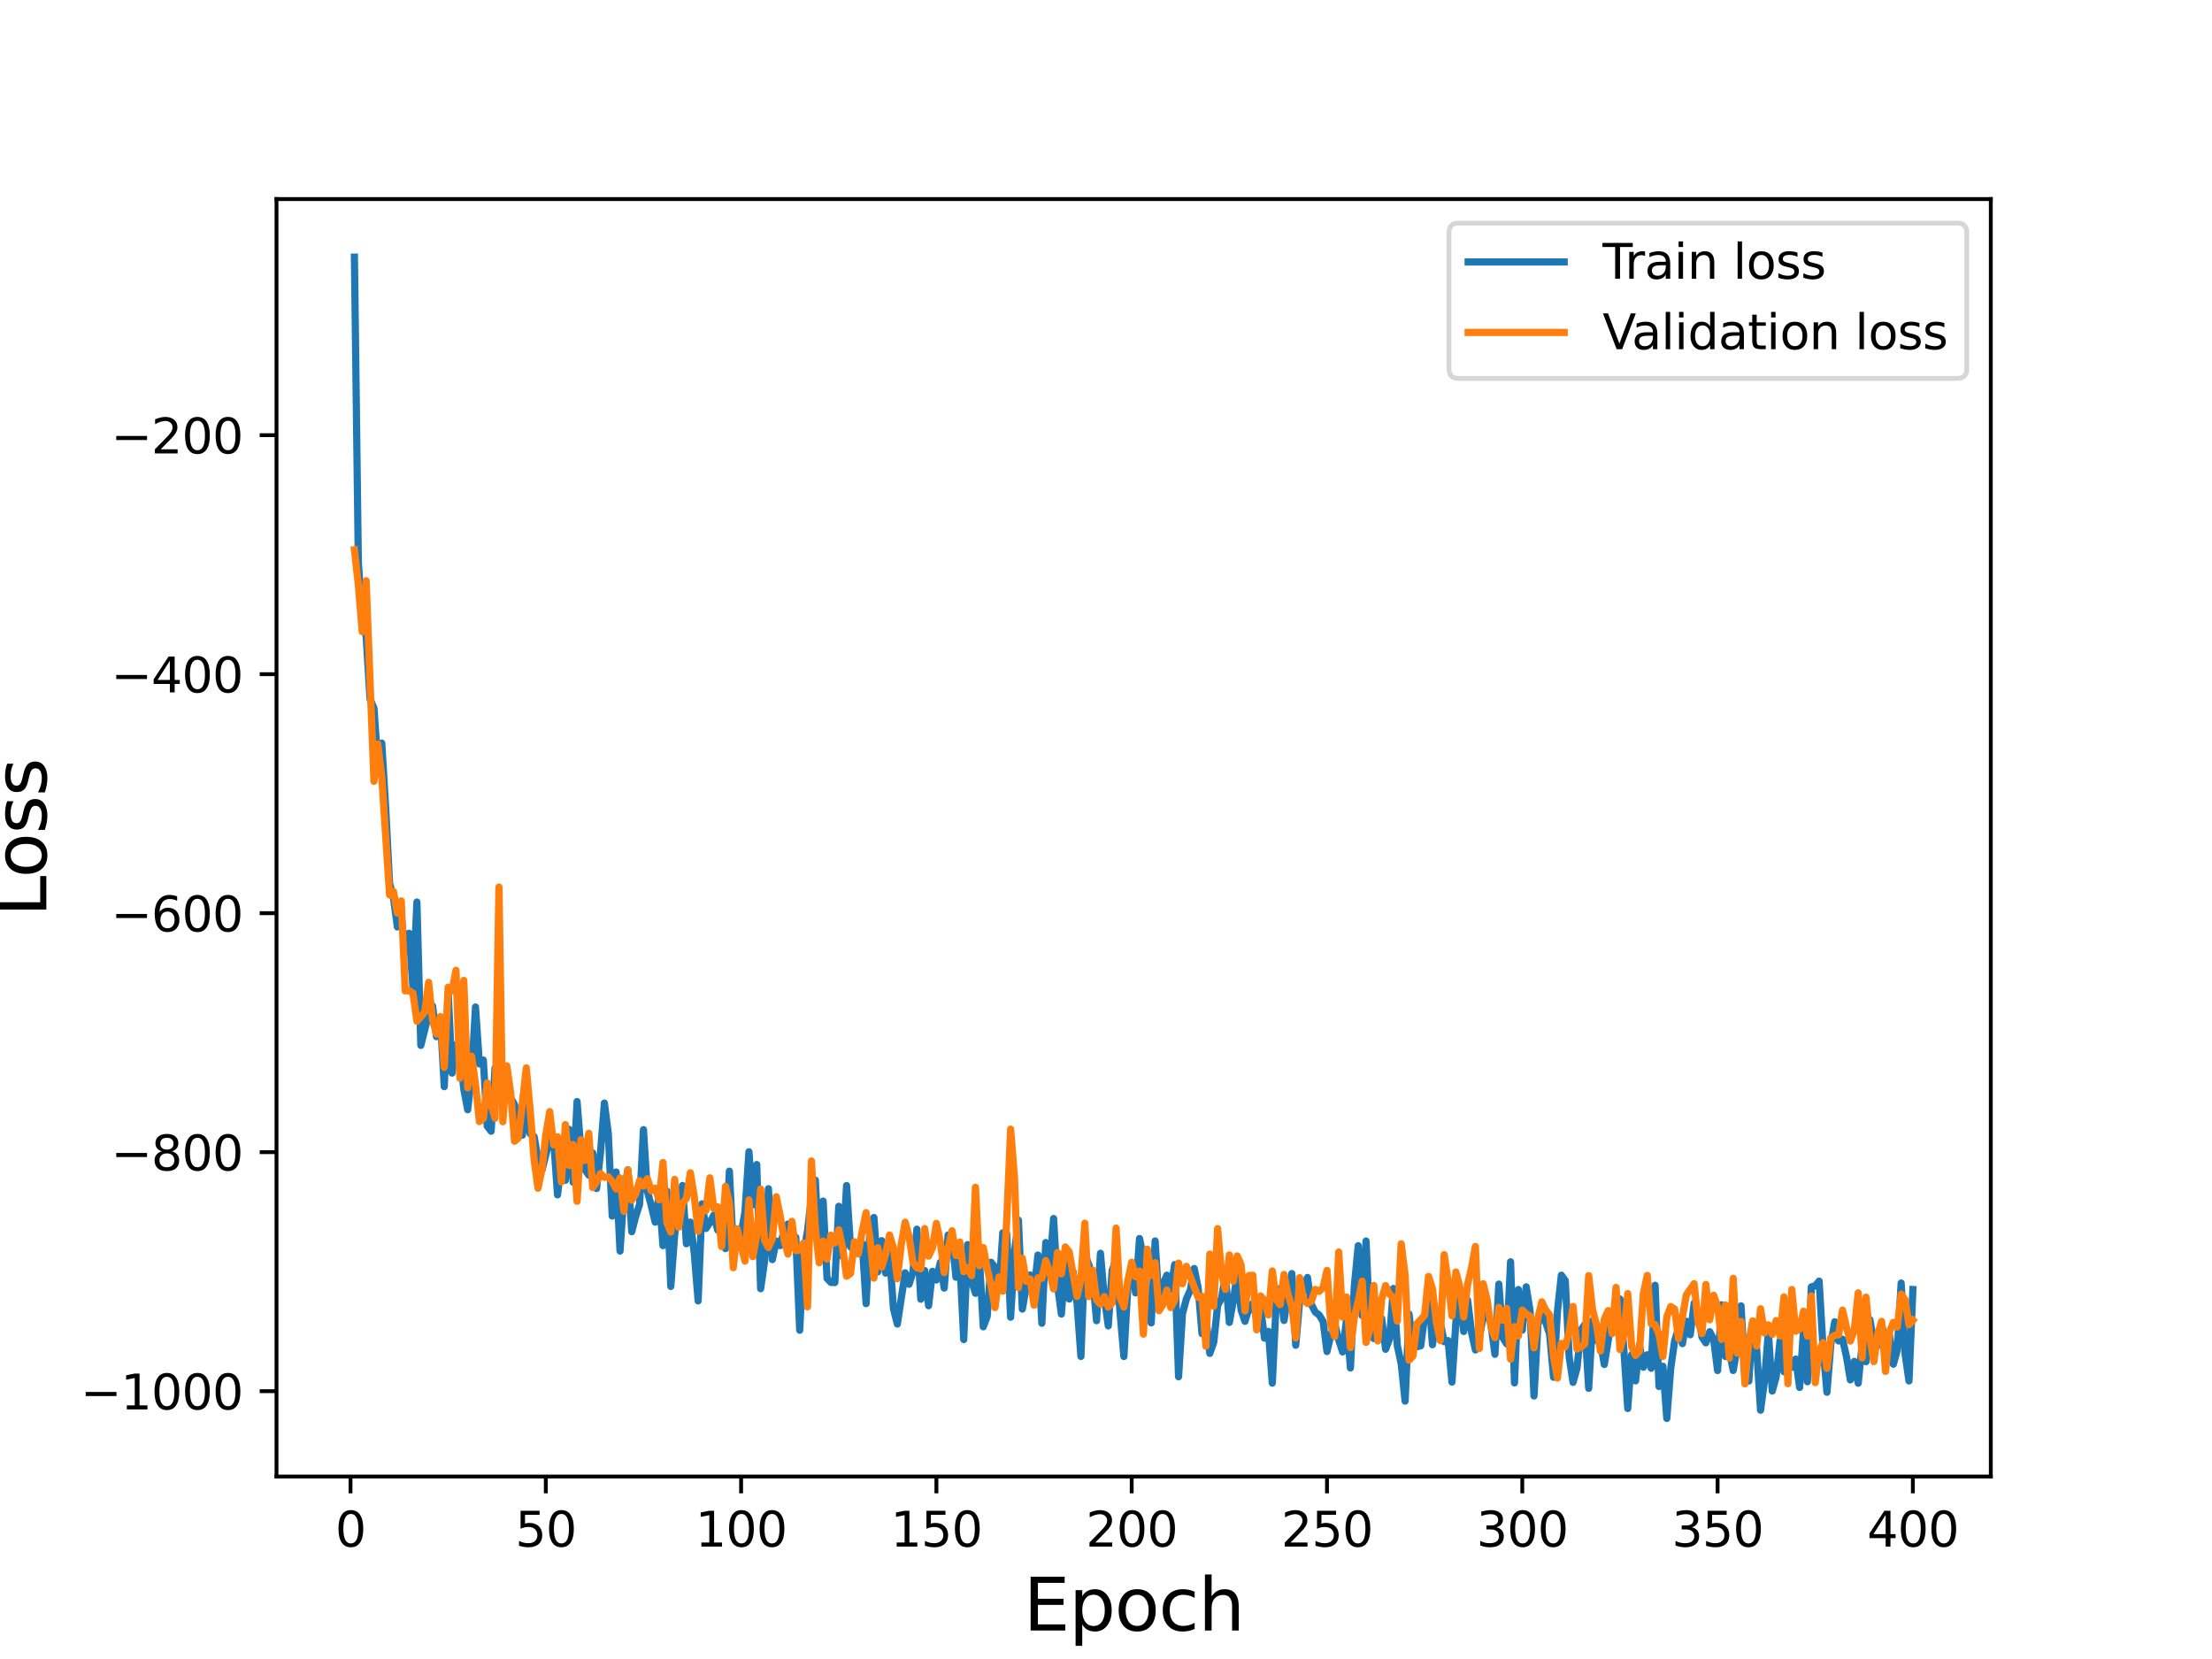 <?xml version="1.0" encoding="utf-8" standalone="no"?>
<!DOCTYPE svg PUBLIC "-//W3C//DTD SVG 1.1//EN"
  "http://www.w3.org/Graphics/SVG/1.1/DTD/svg11.dtd">
<svg height="345.6pt" version="1.1" viewBox="0 0 460.8 345.6" width="460.8pt" xmlns="http://www.w3.org/2000/svg" xmlns:xlink="http://www.w3.org/1999/xlink">
 <defs>
  <style type="text/css">*{stroke-linecap:butt;stroke-linejoin:round;}</style>
 </defs>
 <g id="figure_1">
  <g id="patch_1">
   <path d="M 0 345.6 
L 460.8 345.6 
L 460.8 0 
L 0 0 
z
" style="fill:#ffffff;"/>
  </g>
  <g id="axes_1">
   <g id="patch_2">
    <path d="M 57.6 307.584 
L 414.72 307.584 
L 414.72 41.472 
L 57.6 41.472 
z
" style="fill:#ffffff;"/>
   </g>
   <g id="matplotlib.axis_1">
    <g id="xtick_1">
     <g id="line2d_1">
      <defs>
       <path d="M 0 0 
L 0 3.5 
" id="mdaa38133b2" style="stroke:#000000;stroke-width:0.8;"/>
      </defs>
      <g>
       <use style="stroke:#000000;stroke-width:0.8;" x="73.019" xlink:href="#mdaa38133b2" y="307.584"/>
      </g>
     </g>
     <g id="text_1">
      <!-- 0 -->
      <g transform="translate(69.838 322.182)scale(0.1 -0.1)">
       <defs>
        <path d="M 2034 4250 
Q 1547 4250 1301 3770 
Q 1056 3291 1056 2328 
Q 1056 1369 1301 889 
Q 1547 409 2034 409 
Q 2525 409 2770 889 
Q 3016 1369 3016 2328 
Q 3016 3291 2770 3770 
Q 2525 4250 2034 4250 
z
M 2034 4750 
Q 2819 4750 3233 4129 
Q 3647 3509 3647 2328 
Q 3647 1150 3233 529 
Q 2819 -91 2034 -91 
Q 1250 -91 836 529 
Q 422 1150 422 2328 
Q 422 3509 836 4129 
Q 1250 4750 2034 4750 
z
" id="DejaVuSans-30" transform="scale(0.016)"/>
       </defs>
       <use xlink:href="#DejaVuSans-30"/>
      </g>
     </g>
    </g>
    <g id="xtick_2">
     <g id="line2d_2">
      <g>
       <use style="stroke:#000000;stroke-width:0.8;" x="113.703" xlink:href="#mdaa38133b2" y="307.584"/>
      </g>
     </g>
     <g id="text_2">
      <!-- 50 -->
      <g transform="translate(107.34 322.182)scale(0.1 -0.1)">
       <defs>
        <path d="M 691 4666 
L 3169 4666 
L 3169 4134 
L 1269 4134 
L 1269 2991 
Q 1406 3038 1543 3061 
Q 1681 3084 1819 3084 
Q 2600 3084 3056 2656 
Q 3513 2228 3513 1497 
Q 3513 744 3044 326 
Q 2575 -91 1722 -91 
Q 1428 -91 1123 -41 
Q 819 9 494 109 
L 494 744 
Q 775 591 1075 516 
Q 1375 441 1709 441 
Q 2250 441 2565 725 
Q 2881 1009 2881 1497 
Q 2881 1984 2565 2268 
Q 2250 2553 1709 2553 
Q 1456 2553 1204 2497 
Q 953 2441 691 2322 
L 691 4666 
z
" id="DejaVuSans-35" transform="scale(0.016)"/>
       </defs>
       <use xlink:href="#DejaVuSans-35"/>
       <use x="63.623" xlink:href="#DejaVuSans-30"/>
      </g>
     </g>
    </g>
    <g id="xtick_3">
     <g id="line2d_3">
      <g>
       <use style="stroke:#000000;stroke-width:0.8;" x="154.386" xlink:href="#mdaa38133b2" y="307.584"/>
      </g>
     </g>
     <g id="text_3">
      <!-- 100 -->
      <g transform="translate(144.842 322.182)scale(0.1 -0.1)">
       <defs>
        <path d="M 794 531 
L 1825 531 
L 1825 4091 
L 703 3866 
L 703 4441 
L 1819 4666 
L 2450 4666 
L 2450 531 
L 3481 531 
L 3481 0 
L 794 0 
L 794 531 
z
" id="DejaVuSans-31" transform="scale(0.016)"/>
       </defs>
       <use xlink:href="#DejaVuSans-31"/>
       <use x="63.623" xlink:href="#DejaVuSans-30"/>
       <use x="127.246" xlink:href="#DejaVuSans-30"/>
      </g>
     </g>
    </g>
    <g id="xtick_4">
     <g id="line2d_4">
      <g>
       <use style="stroke:#000000;stroke-width:0.8;" x="195.07" xlink:href="#mdaa38133b2" y="307.584"/>
      </g>
     </g>
     <g id="text_4">
      <!-- 150 -->
      <g transform="translate(185.526 322.182)scale(0.1 -0.1)">
       <use xlink:href="#DejaVuSans-31"/>
       <use x="63.623" xlink:href="#DejaVuSans-35"/>
       <use x="127.246" xlink:href="#DejaVuSans-30"/>
      </g>
     </g>
    </g>
    <g id="xtick_5">
     <g id="line2d_5">
      <g>
       <use style="stroke:#000000;stroke-width:0.8;" x="235.753" xlink:href="#mdaa38133b2" y="307.584"/>
      </g>
     </g>
     <g id="text_5">
      <!-- 200 -->
      <g transform="translate(226.209 322.182)scale(0.1 -0.1)">
       <defs>
        <path d="M 1228 531 
L 3431 531 
L 3431 0 
L 469 0 
L 469 531 
Q 828 903 1448 1529 
Q 2069 2156 2228 2338 
Q 2531 2678 2651 2914 
Q 2772 3150 2772 3378 
Q 2772 3750 2511 3984 
Q 2250 4219 1831 4219 
Q 1534 4219 1204 4116 
Q 875 4013 500 3803 
L 500 4441 
Q 881 4594 1212 4672 
Q 1544 4750 1819 4750 
Q 2544 4750 2975 4387 
Q 3406 4025 3406 3419 
Q 3406 3131 3298 2873 
Q 3191 2616 2906 2266 
Q 2828 2175 2409 1742 
Q 1991 1309 1228 531 
z
" id="DejaVuSans-32" transform="scale(0.016)"/>
       </defs>
       <use xlink:href="#DejaVuSans-32"/>
       <use x="63.623" xlink:href="#DejaVuSans-30"/>
       <use x="127.246" xlink:href="#DejaVuSans-30"/>
      </g>
     </g>
    </g>
    <g id="xtick_6">
     <g id="line2d_6">
      <g>
       <use style="stroke:#000000;stroke-width:0.8;" x="276.437" xlink:href="#mdaa38133b2" y="307.584"/>
      </g>
     </g>
     <g id="text_6">
      <!-- 250 -->
      <g transform="translate(266.893 322.182)scale(0.1 -0.1)">
       <use xlink:href="#DejaVuSans-32"/>
       <use x="63.623" xlink:href="#DejaVuSans-35"/>
       <use x="127.246" xlink:href="#DejaVuSans-30"/>
      </g>
     </g>
    </g>
    <g id="xtick_7">
     <g id="line2d_7">
      <g>
       <use style="stroke:#000000;stroke-width:0.8;" x="317.12" xlink:href="#mdaa38133b2" y="307.584"/>
      </g>
     </g>
     <g id="text_7">
      <!-- 300 -->
      <g transform="translate(307.576 322.182)scale(0.1 -0.1)">
       <defs>
        <path d="M 2597 2516 
Q 3050 2419 3304 2112 
Q 3559 1806 3559 1356 
Q 3559 666 3084 287 
Q 2609 -91 1734 -91 
Q 1441 -91 1130 -33 
Q 819 25 488 141 
L 488 750 
Q 750 597 1062 519 
Q 1375 441 1716 441 
Q 2309 441 2620 675 
Q 2931 909 2931 1356 
Q 2931 1769 2642 2001 
Q 2353 2234 1838 2234 
L 1294 2234 
L 1294 2753 
L 1863 2753 
Q 2328 2753 2575 2939 
Q 2822 3125 2822 3475 
Q 2822 3834 2567 4026 
Q 2313 4219 1838 4219 
Q 1578 4219 1281 4162 
Q 984 4106 628 3988 
L 628 4550 
Q 988 4650 1302 4700 
Q 1616 4750 1894 4750 
Q 2613 4750 3031 4423 
Q 3450 4097 3450 3541 
Q 3450 3153 3228 2886 
Q 3006 2619 2597 2516 
z
" id="DejaVuSans-33" transform="scale(0.016)"/>
       </defs>
       <use xlink:href="#DejaVuSans-33"/>
       <use x="63.623" xlink:href="#DejaVuSans-30"/>
       <use x="127.246" xlink:href="#DejaVuSans-30"/>
      </g>
     </g>
    </g>
    <g id="xtick_8">
     <g id="line2d_8">
      <g>
       <use style="stroke:#000000;stroke-width:0.8;" x="357.804" xlink:href="#mdaa38133b2" y="307.584"/>
      </g>
     </g>
     <g id="text_8">
      <!-- 350 -->
      <g transform="translate(348.26 322.182)scale(0.1 -0.1)">
       <use xlink:href="#DejaVuSans-33"/>
       <use x="63.623" xlink:href="#DejaVuSans-35"/>
       <use x="127.246" xlink:href="#DejaVuSans-30"/>
      </g>
     </g>
    </g>
    <g id="xtick_9">
     <g id="line2d_9">
      <g>
       <use style="stroke:#000000;stroke-width:0.8;" x="398.487" xlink:href="#mdaa38133b2" y="307.584"/>
      </g>
     </g>
     <g id="text_9">
      <!-- 400 -->
      <g transform="translate(388.944 322.182)scale(0.1 -0.1)">
       <defs>
        <path d="M 2419 4116 
L 825 1625 
L 2419 1625 
L 2419 4116 
z
M 2253 4666 
L 3047 4666 
L 3047 1625 
L 3713 1625 
L 3713 1100 
L 3047 1100 
L 3047 0 
L 2419 0 
L 2419 1100 
L 313 1100 
L 313 1709 
L 2253 4666 
z
" id="DejaVuSans-34" transform="scale(0.016)"/>
       </defs>
       <use xlink:href="#DejaVuSans-34"/>
       <use x="63.623" xlink:href="#DejaVuSans-30"/>
       <use x="127.246" xlink:href="#DejaVuSans-30"/>
      </g>
     </g>
    </g>
    <g id="text_10">
     <!-- Epoch -->
     <g transform="translate(213.194 339.66)scale(0.15 -0.15)">
      <defs>
       <path d="M 628 4666 
L 3578 4666 
L 3578 4134 
L 1259 4134 
L 1259 2753 
L 3481 2753 
L 3481 2222 
L 1259 2222 
L 1259 531 
L 3634 531 
L 3634 0 
L 628 0 
L 628 4666 
z
" id="DejaVuSans-45" transform="scale(0.016)"/>
       <path d="M 1159 525 
L 1159 -1331 
L 581 -1331 
L 581 3500 
L 1159 3500 
L 1159 2969 
Q 1341 3281 1617 3432 
Q 1894 3584 2278 3584 
Q 2916 3584 3314 3078 
Q 3713 2572 3713 1747 
Q 3713 922 3314 415 
Q 2916 -91 2278 -91 
Q 1894 -91 1617 61 
Q 1341 213 1159 525 
z
M 3116 1747 
Q 3116 2381 2855 2742 
Q 2594 3103 2138 3103 
Q 1681 3103 1420 2742 
Q 1159 2381 1159 1747 
Q 1159 1113 1420 752 
Q 1681 391 2138 391 
Q 2594 391 2855 752 
Q 3116 1113 3116 1747 
z
" id="DejaVuSans-70" transform="scale(0.016)"/>
       <path d="M 1959 3097 
Q 1497 3097 1228 2736 
Q 959 2375 959 1747 
Q 959 1119 1226 758 
Q 1494 397 1959 397 
Q 2419 397 2687 759 
Q 2956 1122 2956 1747 
Q 2956 2369 2687 2733 
Q 2419 3097 1959 3097 
z
M 1959 3584 
Q 2709 3584 3137 3096 
Q 3566 2609 3566 1747 
Q 3566 888 3137 398 
Q 2709 -91 1959 -91 
Q 1206 -91 779 398 
Q 353 888 353 1747 
Q 353 2609 779 3096 
Q 1206 3584 1959 3584 
z
" id="DejaVuSans-6f" transform="scale(0.016)"/>
       <path d="M 3122 3366 
L 3122 2828 
Q 2878 2963 2633 3030 
Q 2388 3097 2138 3097 
Q 1578 3097 1268 2742 
Q 959 2388 959 1747 
Q 959 1106 1268 751 
Q 1578 397 2138 397 
Q 2388 397 2633 464 
Q 2878 531 3122 666 
L 3122 134 
Q 2881 22 2623 -34 
Q 2366 -91 2075 -91 
Q 1284 -91 818 406 
Q 353 903 353 1747 
Q 353 2603 823 3093 
Q 1294 3584 2113 3584 
Q 2378 3584 2631 3529 
Q 2884 3475 3122 3366 
z
" id="DejaVuSans-63" transform="scale(0.016)"/>
       <path d="M 3513 2113 
L 3513 0 
L 2938 0 
L 2938 2094 
Q 2938 2591 2744 2837 
Q 2550 3084 2163 3084 
Q 1697 3084 1428 2787 
Q 1159 2491 1159 1978 
L 1159 0 
L 581 0 
L 581 4863 
L 1159 4863 
L 1159 2956 
Q 1366 3272 1645 3428 
Q 1925 3584 2291 3584 
Q 2894 3584 3203 3211 
Q 3513 2838 3513 2113 
z
" id="DejaVuSans-68" transform="scale(0.016)"/>
      </defs>
      <use xlink:href="#DejaVuSans-45"/>
      <use x="63.184" xlink:href="#DejaVuSans-70"/>
      <use x="126.66" xlink:href="#DejaVuSans-6f"/>
      <use x="187.842" xlink:href="#DejaVuSans-63"/>
      <use x="242.822" xlink:href="#DejaVuSans-68"/>
     </g>
    </g>
   </g>
   <g id="matplotlib.axis_2">
    <g id="ytick_1">
     <g id="line2d_10">
      <defs>
       <path d="M 0 0 
L -3.5 0 
" id="mfc1c7cfd0a" style="stroke:#000000;stroke-width:0.8;"/>
      </defs>
      <g>
       <use style="stroke:#000000;stroke-width:0.8;" x="57.6" xlink:href="#mfc1c7cfd0a" y="289.807"/>
      </g>
     </g>
     <g id="text_11">
      <!-- −1000 -->
      <g transform="translate(16.77 293.606)scale(0.1 -0.1)">
       <defs>
        <path d="M 678 2272 
L 4684 2272 
L 4684 1741 
L 678 1741 
L 678 2272 
z
" id="DejaVuSans-2212" transform="scale(0.016)"/>
       </defs>
       <use xlink:href="#DejaVuSans-2212"/>
       <use x="83.789" xlink:href="#DejaVuSans-31"/>
       <use x="147.412" xlink:href="#DejaVuSans-30"/>
       <use x="211.035" xlink:href="#DejaVuSans-30"/>
       <use x="274.658" xlink:href="#DejaVuSans-30"/>
      </g>
     </g>
    </g>
    <g id="ytick_2">
     <g id="line2d_11">
      <g>
       <use style="stroke:#000000;stroke-width:0.8;" x="57.6" xlink:href="#mfc1c7cfd0a" y="240.018"/>
      </g>
     </g>
     <g id="text_12">
      <!-- −800 -->
      <g transform="translate(23.133 243.818)scale(0.1 -0.1)">
       <defs>
        <path d="M 2034 2216 
Q 1584 2216 1326 1975 
Q 1069 1734 1069 1313 
Q 1069 891 1326 650 
Q 1584 409 2034 409 
Q 2484 409 2743 651 
Q 3003 894 3003 1313 
Q 3003 1734 2745 1975 
Q 2488 2216 2034 2216 
z
M 1403 2484 
Q 997 2584 770 2862 
Q 544 3141 544 3541 
Q 544 4100 942 4425 
Q 1341 4750 2034 4750 
Q 2731 4750 3128 4425 
Q 3525 4100 3525 3541 
Q 3525 3141 3298 2862 
Q 3072 2584 2669 2484 
Q 3125 2378 3379 2068 
Q 3634 1759 3634 1313 
Q 3634 634 3220 271 
Q 2806 -91 2034 -91 
Q 1263 -91 848 271 
Q 434 634 434 1313 
Q 434 1759 690 2068 
Q 947 2378 1403 2484 
z
M 1172 3481 
Q 1172 3119 1398 2916 
Q 1625 2713 2034 2713 
Q 2441 2713 2670 2916 
Q 2900 3119 2900 3481 
Q 2900 3844 2670 4047 
Q 2441 4250 2034 4250 
Q 1625 4250 1398 4047 
Q 1172 3844 1172 3481 
z
" id="DejaVuSans-38" transform="scale(0.016)"/>
       </defs>
       <use xlink:href="#DejaVuSans-2212"/>
       <use x="83.789" xlink:href="#DejaVuSans-38"/>
       <use x="147.412" xlink:href="#DejaVuSans-30"/>
       <use x="211.035" xlink:href="#DejaVuSans-30"/>
      </g>
     </g>
    </g>
    <g id="ytick_3">
     <g id="line2d_12">
      <g>
       <use style="stroke:#000000;stroke-width:0.8;" x="57.6" xlink:href="#mfc1c7cfd0a" y="190.23"/>
      </g>
     </g>
     <g id="text_13">
      <!-- −600 -->
      <g transform="translate(23.133 194.029)scale(0.1 -0.1)">
       <defs>
        <path d="M 2113 2584 
Q 1688 2584 1439 2293 
Q 1191 2003 1191 1497 
Q 1191 994 1439 701 
Q 1688 409 2113 409 
Q 2538 409 2786 701 
Q 3034 994 3034 1497 
Q 3034 2003 2786 2293 
Q 2538 2584 2113 2584 
z
M 3366 4563 
L 3366 3988 
Q 3128 4100 2886 4159 
Q 2644 4219 2406 4219 
Q 1781 4219 1451 3797 
Q 1122 3375 1075 2522 
Q 1259 2794 1537 2939 
Q 1816 3084 2150 3084 
Q 2853 3084 3261 2657 
Q 3669 2231 3669 1497 
Q 3669 778 3244 343 
Q 2819 -91 2113 -91 
Q 1303 -91 875 529 
Q 447 1150 447 2328 
Q 447 3434 972 4092 
Q 1497 4750 2381 4750 
Q 2619 4750 2861 4703 
Q 3103 4656 3366 4563 
z
" id="DejaVuSans-36" transform="scale(0.016)"/>
       </defs>
       <use xlink:href="#DejaVuSans-2212"/>
       <use x="83.789" xlink:href="#DejaVuSans-36"/>
       <use x="147.412" xlink:href="#DejaVuSans-30"/>
       <use x="211.035" xlink:href="#DejaVuSans-30"/>
      </g>
     </g>
    </g>
    <g id="ytick_4">
     <g id="line2d_13">
      <g>
       <use style="stroke:#000000;stroke-width:0.8;" x="57.6" xlink:href="#mfc1c7cfd0a" y="140.441"/>
      </g>
     </g>
     <g id="text_14">
      <!-- −400 -->
      <g transform="translate(23.133 144.24)scale(0.1 -0.1)">
       <use xlink:href="#DejaVuSans-2212"/>
       <use x="83.789" xlink:href="#DejaVuSans-34"/>
       <use x="147.412" xlink:href="#DejaVuSans-30"/>
       <use x="211.035" xlink:href="#DejaVuSans-30"/>
      </g>
     </g>
    </g>
    <g id="ytick_5">
     <g id="line2d_14">
      <g>
       <use style="stroke:#000000;stroke-width:0.8;" x="57.6" xlink:href="#mfc1c7cfd0a" y="90.652"/>
      </g>
     </g>
     <g id="text_15">
      <!-- −200 -->
      <g transform="translate(23.133 94.452)scale(0.1 -0.1)">
       <use xlink:href="#DejaVuSans-2212"/>
       <use x="83.789" xlink:href="#DejaVuSans-32"/>
       <use x="147.412" xlink:href="#DejaVuSans-30"/>
       <use x="211.035" xlink:href="#DejaVuSans-30"/>
      </g>
     </g>
    </g>
    <g id="text_16">
     <!-- Loss -->
     <g transform="translate(9.651 190.979)rotate(-90)scale(0.15 -0.15)">
      <defs>
       <path d="M 628 4666 
L 1259 4666 
L 1259 531 
L 3531 531 
L 3531 0 
L 628 0 
L 628 4666 
z
" id="DejaVuSans-4c" transform="scale(0.016)"/>
       <path d="M 2834 3397 
L 2834 2853 
Q 2591 2978 2328 3040 
Q 2066 3103 1784 3103 
Q 1356 3103 1142 2972 
Q 928 2841 928 2578 
Q 928 2378 1081 2264 
Q 1234 2150 1697 2047 
L 1894 2003 
Q 2506 1872 2764 1633 
Q 3022 1394 3022 966 
Q 3022 478 2636 193 
Q 2250 -91 1575 -91 
Q 1294 -91 989 -36 
Q 684 19 347 128 
L 347 722 
Q 666 556 975 473 
Q 1284 391 1588 391 
Q 1994 391 2212 530 
Q 2431 669 2431 922 
Q 2431 1156 2273 1281 
Q 2116 1406 1581 1522 
L 1381 1569 
Q 847 1681 609 1914 
Q 372 2147 372 2553 
Q 372 3047 722 3315 
Q 1072 3584 1716 3584 
Q 2034 3584 2315 3537 
Q 2597 3491 2834 3397 
z
" id="DejaVuSans-73" transform="scale(0.016)"/>
      </defs>
      <use xlink:href="#DejaVuSans-4c"/>
      <use x="53.963" xlink:href="#DejaVuSans-6f"/>
      <use x="115.145" xlink:href="#DejaVuSans-73"/>
      <use x="167.244" xlink:href="#DejaVuSans-73"/>
     </g>
    </g>
   </g>
   <g id="line2d_15">
    <path clip-path="url(#pd6c2197138)" d="M 73.833 53.568 
L 74.646 117.058 
L 75.46 128.986 
L 76.274 132.543 
L 77.087 145.629 
L 77.901 147.543 
L 78.715 159.146 
L 79.528 154.806 
L 80.342 168.246 
L 81.156 184.024 
L 81.969 187.051 
L 82.783 193.103 
L 83.597 191.059 
L 84.41 198.203 
L 85.224 194.423 
L 86.038 205.851 
L 86.851 187.91 
L 87.665 217.774 
L 89.292 211.27 
L 90.106 209.542 
L 90.92 215.954 
L 91.733 211.923 
L 92.547 226.372 
L 93.361 206.823 
L 94.174 223.551 
L 94.988 217.645 
L 95.802 219.655 
L 96.616 226.902 
L 97.429 231.179 
L 98.243 223.783 
L 99.057 209.774 
L 99.87 221.634 
L 100.684 220.822 
L 101.498 234.586 
L 102.311 235.653 
L 103.125 222.526 
L 103.939 228.795 
L 104.752 226.371 
L 105.566 222.528 
L 106.38 228.701 
L 107.193 230.104 
L 108.007 235.472 
L 108.821 236.477 
L 109.634 230.72 
L 110.448 236.183 
L 111.262 236.783 
L 112.075 241.433 
L 112.889 243.807 
L 114.516 237.337 
L 115.33 237.558 
L 116.144 248.912 
L 116.957 242.123 
L 117.771 245.885 
L 118.585 235.265 
L 119.398 246.287 
L 120.212 229.467 
L 121.026 239.767 
L 121.839 243.593 
L 122.653 244.812 
L 123.467 240.168 
L 124.28 247.595 
L 125.094 240.086 
L 125.908 229.793 
L 126.721 236.149 
L 127.535 253.323 
L 128.349 244.151 
L 129.162 260.62 
L 129.976 248.63 
L 130.79 243.696 
L 131.603 256.591 
L 132.417 253.425 
L 133.231 250.927 
L 134.044 235.327 
L 134.858 248.156 
L 135.672 251.154 
L 136.485 254.602 
L 137.299 248.957 
L 138.113 259.491 
L 138.926 248.148 
L 139.74 267.987 
L 140.554 257.144 
L 141.367 250.574 
L 142.181 246.959 
L 142.995 259.098 
L 143.808 254.591 
L 144.622 261.03 
L 145.436 270.998 
L 146.249 250.783 
L 147.063 255.912 
L 147.877 254.677 
L 148.69 253.148 
L 149.504 256.249 
L 150.318 253.377 
L 151.131 260.112 
L 151.945 243.969 
L 152.759 260.269 
L 153.572 256.725 
L 154.386 257.099 
L 155.2 252.34 
L 156.013 239.935 
L 156.827 250.983 
L 157.641 242.593 
L 158.454 268.457 
L 159.268 262.793 
L 160.082 247.634 
L 160.895 262.399 
L 161.709 258.526 
L 162.523 259.478 
L 163.336 256.373 
L 164.15 254.987 
L 164.964 258.611 
L 165.777 257.749 
L 166.591 277.109 
L 167.405 260.978 
L 168.219 256.43 
L 169.032 249.421 
L 169.846 245.836 
L 170.66 261.108 
L 171.473 250.211 
L 172.287 266.313 
L 173.101 267.155 
L 173.914 267.18 
L 174.728 251.295 
L 175.542 261.781 
L 176.355 246.969 
L 177.169 259.723 
L 177.983 260.519 
L 178.796 259.131 
L 179.61 259.01 
L 180.424 271.569 
L 181.237 255.837 
L 182.051 253.621 
L 182.865 264.946 
L 183.678 258.449 
L 184.492 265.217 
L 185.306 261.087 
L 186.119 272.612 
L 186.933 275.828 
L 188.56 265.143 
L 189.374 267.531 
L 190.188 264.966 
L 191.001 256.065 
L 191.815 270.648 
L 192.629 264.681 
L 193.442 272.006 
L 194.256 264.84 
L 195.07 266.645 
L 195.883 262.989 
L 196.697 268.33 
L 197.511 257.267 
L 198.324 257.937 
L 199.138 266.067 
L 199.952 262.868 
L 200.765 279.051 
L 201.579 259.28 
L 202.393 266.808 
L 203.206 269.42 
L 204.02 262.185 
L 204.834 276.397 
L 205.647 274.25 
L 206.461 262.958 
L 207.275 263.971 
L 208.088 268.762 
L 208.902 256.818 
L 209.716 257.035 
L 210.529 274.401 
L 211.343 260.855 
L 212.157 254.177 
L 212.97 272.707 
L 213.784 268.05 
L 214.598 265.597 
L 215.411 269.005 
L 216.225 261.442 
L 217.039 275.657 
L 217.852 258.841 
L 218.666 264.637 
L 219.48 253.84 
L 220.293 267.756 
L 221.107 273.748 
L 221.921 263.055 
L 222.734 270.62 
L 223.548 264.917 
L 224.362 271.403 
L 225.175 282.576 
L 225.989 261.27 
L 226.803 263.389 
L 227.616 266.262 
L 228.43 275.129 
L 229.244 261.077 
L 230.057 270.393 
L 230.871 276.208 
L 231.685 264.669 
L 232.498 262.294 
L 233.312 273.229 
L 234.126 282.593 
L 234.939 268.221 
L 235.753 264.043 
L 236.567 269.342 
L 237.381 258.007 
L 238.194 261.816 
L 239.008 273.186 
L 239.822 275.592 
L 240.635 258.513 
L 241.449 271.812 
L 242.263 267.575 
L 243.076 265.647 
L 243.89 268.616 
L 244.704 263.429 
L 245.517 286.804 
L 246.331 273.673 
L 247.145 270.594 
L 247.958 268.761 
L 248.772 264.244 
L 249.586 268.21 
L 250.399 277.828 
L 251.213 274.37 
L 252.027 281.936 
L 252.84 279.647 
L 253.654 271.953 
L 254.468 270.451 
L 255.281 265.728 
L 256.095 275.48 
L 256.909 271.043 
L 257.722 265.459 
L 258.536 272.903 
L 259.35 275.259 
L 260.163 272.573 
L 260.977 271.498 
L 261.791 274.667 
L 262.604 272.307 
L 263.418 278.762 
L 264.232 277.344 
L 265.045 288.131 
L 265.859 271.178 
L 266.673 268.437 
L 267.486 275.082 
L 268.3 269.529 
L 269.114 265.299 
L 269.927 280.241 
L 270.741 271.045 
L 272.368 266.121 
L 273.182 271.739 
L 273.996 273.32 
L 274.809 273.943 
L 275.623 275.27 
L 276.437 281.543 
L 277.25 278.068 
L 278.064 275.826 
L 278.878 279.13 
L 279.691 281.632 
L 280.505 274.867 
L 281.319 284.975 
L 282.132 267.858 
L 282.946 259.5 
L 283.76 274.036 
L 284.573 258.52 
L 285.387 277.108 
L 286.201 278.852 
L 287.014 275.552 
L 287.828 274.663 
L 288.642 281.075 
L 289.455 278.954 
L 290.269 268.417 
L 291.083 280.298 
L 291.896 284.102 
L 292.71 291.878 
L 293.524 273.747 
L 294.337 280.132 
L 295.151 280.555 
L 295.965 280.344 
L 296.778 274.098 
L 297.592 269.08 
L 298.406 280.131 
L 299.219 274.298 
L 300.033 275.489 
L 300.847 279.508 
L 301.66 279.269 
L 302.474 287.914 
L 303.288 275.44 
L 304.101 269.237 
L 304.915 277.365 
L 305.729 270.846 
L 306.543 277.541 
L 307.356 281.221 
L 308.17 278.597 
L 308.984 274.261 
L 309.797 272.92 
L 310.611 276.01 
L 311.425 282.123 
L 312.238 267.5 
L 313.052 278.642 
L 313.866 279.949 
L 314.679 262.858 
L 315.493 288.083 
L 316.307 268.629 
L 317.12 277.08 
L 317.934 268.076 
L 318.748 273.171 
L 319.561 290.804 
L 320.375 275.916 
L 321.189 272.977 
L 322.816 277.963 
L 323.63 286.904 
L 324.443 273.205 
L 325.257 265.647 
L 326.071 266.757 
L 326.884 282.66 
L 327.698 287.968 
L 328.512 285.017 
L 329.325 277.092 
L 330.139 275.936 
L 330.953 289.217 
L 331.766 275.092 
L 332.58 279.252 
L 333.394 279.649 
L 334.207 284.247 
L 335.835 274.217 
L 336.648 271.907 
L 337.462 270.604 
L 338.276 281.111 
L 339.089 293.414 
L 339.903 282.22 
L 340.717 287.66 
L 341.53 280.178 
L 342.344 284.83 
L 343.158 282.228 
L 343.971 285.039 
L 344.785 267.74 
L 345.599 288.826 
L 346.412 284.609 
L 347.226 295.488 
L 348.04 285.089 
L 348.853 279.364 
L 349.667 276.673 
L 350.481 279.896 
L 351.294 275.241 
L 352.108 278.058 
L 352.922 271.471 
L 353.735 273.493 
L 354.549 278.54 
L 355.363 279.74 
L 356.176 277.421 
L 356.99 279.103 
L 357.804 285.508 
L 358.617 271.807 
L 359.431 282.587 
L 360.245 281.357 
L 361.058 285.496 
L 361.872 280.687 
L 362.686 272.027 
L 363.499 286.524 
L 364.313 287.694 
L 365.127 275.322 
L 365.94 280.981 
L 366.754 293.767 
L 367.568 287.732 
L 368.381 277.461 
L 369.195 289.778 
L 370.009 286.825 
L 370.822 279.251 
L 371.636 285.749 
L 372.45 285.075 
L 373.263 284.832 
L 374.077 283.121 
L 374.891 289.028 
L 375.704 277.1 
L 376.518 287.84 
L 377.332 268.088 
L 378.146 267.864 
L 378.959 266.881 
L 379.773 280.775 
L 380.587 290.036 
L 381.4 279.989 
L 382.214 275.345 
L 383.028 279.347 
L 383.841 278.979 
L 384.655 282.64 
L 385.469 287.461 
L 386.282 283.603 
L 387.096 288.151 
L 387.91 280.21 
L 388.723 283.668 
L 389.537 274.918 
L 390.351 279.732 
L 391.164 280.281 
L 391.978 276.031 
L 392.792 279.513 
L 393.605 278.055 
L 394.419 284.187 
L 395.233 281.267 
L 396.046 267.283 
L 396.86 282.02 
L 397.674 287.675 
L 398.487 268.631 
L 398.487 268.631 
" style="fill:none;stroke:#1f77b4;stroke-linecap:square;stroke-width:1.5;"/>
   </g>
   <g id="line2d_16">
    <path clip-path="url(#pd6c2197138)" d="M 73.833 114.523 
L 74.646 121.878 
L 75.46 131.599 
L 76.274 120.975 
L 77.901 162.764 
L 78.715 154.995 
L 79.528 161.849 
L 81.156 186.436 
L 81.969 185.729 
L 82.783 190.198 
L 83.597 187.678 
L 84.41 206.415 
L 85.224 206.365 
L 86.038 206.952 
L 86.851 212.742 
L 88.479 210.85 
L 89.292 204.635 
L 90.106 212.495 
L 90.92 215.39 
L 91.733 211.776 
L 92.547 222.339 
L 93.361 205.644 
L 94.174 206.43 
L 94.988 202.129 
L 95.802 224.623 
L 96.616 204.244 
L 97.429 226.622 
L 98.243 220.022 
L 99.057 225.837 
L 99.87 233.647 
L 100.684 232.985 
L 101.498 225.602 
L 102.311 230.163 
L 103.125 232.949 
L 103.939 184.788 
L 104.752 233.679 
L 105.566 222.023 
L 106.38 227.638 
L 107.193 237.741 
L 108.007 237.034 
L 109.634 222.46 
L 110.448 231.268 
L 111.262 241.589 
L 112.075 247.527 
L 112.889 243.647 
L 113.703 236.372 
L 114.516 231.578 
L 115.33 238.466 
L 116.144 236.812 
L 116.957 246.22 
L 117.771 234.279 
L 118.585 242.785 
L 119.398 238.417 
L 120.212 250.253 
L 121.026 237.448 
L 121.839 241.749 
L 122.653 236.099 
L 123.467 247.392 
L 124.28 246.257 
L 125.094 244.461 
L 125.908 245.264 
L 126.721 245.145 
L 127.535 246.117 
L 128.349 247.682 
L 129.162 245.388 
L 129.976 252.333 
L 130.79 243.713 
L 131.603 250.022 
L 132.417 248.737 
L 133.231 245.96 
L 134.044 247.068 
L 134.858 245.533 
L 135.672 248.068 
L 136.485 247.521 
L 137.299 249.972 
L 138.113 242.175 
L 138.926 254.714 
L 139.74 256.656 
L 140.554 245.692 
L 141.367 255.664 
L 142.181 250.684 
L 142.995 249.655 
L 143.808 244.303 
L 144.622 249.17 
L 145.436 256.504 
L 146.249 251.878 
L 147.063 252.181 
L 147.877 245.362 
L 148.69 251.778 
L 149.504 251.412 
L 150.318 259.683 
L 151.131 247.144 
L 151.945 250.482 
L 152.759 264.083 
L 153.572 255.979 
L 154.386 259.677 
L 155.2 262.713 
L 156.013 249.969 
L 156.827 261.788 
L 157.641 257.341 
L 158.454 247.711 
L 159.268 258.324 
L 160.082 259.887 
L 160.895 258.065 
L 161.709 249.298 
L 162.523 253.256 
L 163.336 258.239 
L 164.15 261.251 
L 164.964 254.434 
L 165.777 260.519 
L 166.591 260.413 
L 167.405 258.945 
L 168.219 272.23 
L 169.032 241.848 
L 169.846 255.844 
L 170.66 263.061 
L 171.473 258.545 
L 172.287 262.28 
L 173.101 257.313 
L 173.914 258.922 
L 174.728 256.174 
L 175.542 259.995 
L 176.355 265.862 
L 177.169 265.279 
L 177.983 258.693 
L 178.796 261.208 
L 179.61 256.496 
L 180.424 252.622 
L 181.237 257.922 
L 182.051 266.249 
L 182.865 259.932 
L 183.678 263.962 
L 184.492 261.253 
L 185.306 257.278 
L 186.119 259.962 
L 186.933 266.378 
L 187.747 259.239 
L 188.56 254.596 
L 189.374 257.563 
L 190.188 262.955 
L 191.001 264.105 
L 191.815 264.303 
L 192.629 255.938 
L 193.442 261.681 
L 194.256 259.957 
L 195.07 254.862 
L 195.883 258.659 
L 196.697 265.111 
L 197.511 260.046 
L 198.324 256.388 
L 199.138 261.552 
L 199.952 258.736 
L 200.765 264.924 
L 201.579 264.049 
L 202.393 265.741 
L 203.206 247.335 
L 204.02 263.683 
L 204.834 259.898 
L 205.647 264.191 
L 206.461 267.847 
L 207.275 272.389 
L 208.088 266.02 
L 208.902 268.977 
L 209.716 254.204 
L 210.529 235.22 
L 211.343 245.457 
L 212.157 268.245 
L 212.97 262.122 
L 213.784 266.929 
L 214.598 266.443 
L 215.411 271.89 
L 216.225 266.195 
L 217.039 266.299 
L 217.852 262.609 
L 218.666 265.022 
L 219.48 268.514 
L 220.293 260.915 
L 221.107 265.384 
L 221.921 259.77 
L 222.734 260.772 
L 224.362 270.059 
L 225.175 266.487 
L 225.989 254.814 
L 226.803 270.102 
L 227.616 264.579 
L 228.43 270.748 
L 229.244 271.701 
L 230.057 270.11 
L 230.871 272.269 
L 231.685 271.461 
L 232.498 255.83 
L 233.312 270.219 
L 234.126 272.287 
L 234.939 266.803 
L 235.753 262.943 
L 236.567 265.983 
L 237.381 264.8 
L 238.194 277.927 
L 239.008 260.231 
L 239.822 265.705 
L 240.635 263.062 
L 241.449 273.048 
L 242.263 271.754 
L 243.076 268.737 
L 243.89 272.401 
L 244.704 270.829 
L 245.517 263.122 
L 246.331 267.428 
L 247.145 263.801 
L 249.586 270.268 
L 250.399 270.031 
L 251.213 280.451 
L 252.027 261.248 
L 252.84 272.134 
L 253.654 255.944 
L 254.468 265.274 
L 255.281 268.614 
L 256.095 261.432 
L 256.909 266.901 
L 257.722 261.631 
L 258.536 263.415 
L 259.35 273.081 
L 260.163 265.709 
L 260.977 265.663 
L 261.791 277.033 
L 262.604 269.971 
L 263.418 270.936 
L 264.232 273.923 
L 265.045 264.765 
L 265.859 270.73 
L 266.673 271.779 
L 267.486 265.491 
L 268.3 269.601 
L 269.114 272.198 
L 269.927 278.726 
L 270.741 266.159 
L 271.555 270.797 
L 272.368 271.533 
L 273.182 271.097 
L 273.996 268.605 
L 274.809 269.019 
L 275.623 268.215 
L 276.437 264.653 
L 277.25 276.158 
L 278.064 278.422 
L 278.878 260.818 
L 279.691 274.379 
L 280.505 270.189 
L 281.319 280.728 
L 282.132 274.451 
L 282.946 271.003 
L 283.76 266.879 
L 284.573 279.65 
L 285.387 276.994 
L 286.201 267.794 
L 287.014 279.341 
L 287.828 270.652 
L 288.642 267.813 
L 289.455 269.579 
L 290.269 270.356 
L 291.083 275.202 
L 291.896 259.107 
L 292.71 265.635 
L 293.524 283.366 
L 294.337 282.481 
L 295.151 275.792 
L 296.778 273.997 
L 297.592 265.9 
L 298.406 268.478 
L 299.219 275.539 
L 300.033 279.25 
L 300.847 261.369 
L 301.66 266.833 
L 302.474 274.119 
L 303.288 264.987 
L 304.101 268.048 
L 304.915 274.358 
L 305.729 267.579 
L 306.543 264.076 
L 307.356 259.66 
L 308.17 280.934 
L 308.984 267.436 
L 309.797 270.812 
L 310.611 276.518 
L 311.425 278.648 
L 312.238 272.347 
L 313.052 275.034 
L 313.866 272.569 
L 314.679 283.148 
L 315.493 276.369 
L 316.307 278.295 
L 317.12 272.933 
L 317.934 273.736 
L 318.748 274.189 
L 319.561 280.78 
L 320.375 274.555 
L 321.189 271.197 
L 322.002 272.909 
L 322.816 273.902 
L 323.63 282.551 
L 324.443 287.067 
L 325.257 279.852 
L 326.071 280.561 
L 326.884 277.403 
L 327.698 272.155 
L 328.512 281.017 
L 329.325 280.641 
L 330.139 279.952 
L 330.953 265.74 
L 331.766 272.859 
L 332.58 275.984 
L 333.394 281.442 
L 334.207 274.81 
L 335.021 273.019 
L 335.835 277.808 
L 336.648 268.197 
L 337.462 281.124 
L 338.276 278.058 
L 339.089 269.466 
L 339.903 280.536 
L 340.717 282.362 
L 341.53 281.492 
L 342.344 269.442 
L 343.158 265.695 
L 343.971 275.748 
L 344.785 275.953 
L 345.599 278.036 
L 346.412 282.581 
L 347.226 274.346 
L 348.04 272.172 
L 348.853 272.71 
L 349.667 278.877 
L 351.294 269.746 
L 352.922 267.403 
L 353.735 275.34 
L 354.549 277.816 
L 355.363 267.587 
L 356.176 274.925 
L 356.99 269.83 
L 357.804 272.203 
L 358.617 279.011 
L 359.431 271.85 
L 360.245 282.928 
L 361.058 266.305 
L 361.872 281.879 
L 362.686 275.276 
L 363.499 288.273 
L 364.313 279.502 
L 365.127 275.173 
L 365.94 280.414 
L 366.754 272.636 
L 367.568 277.675 
L 368.381 275.988 
L 369.195 277.97 
L 370.009 275.095 
L 370.822 278.321 
L 371.636 270.169 
L 372.45 288.258 
L 373.263 268.633 
L 374.077 277.318 
L 374.891 276.909 
L 375.704 273.15 
L 376.518 278.332 
L 377.332 269.978 
L 378.146 288.021 
L 378.959 281.482 
L 379.773 279.681 
L 380.587 285.06 
L 381.4 278.68 
L 382.214 278.166 
L 383.028 278.038 
L 383.841 272.927 
L 384.655 276.533 
L 385.469 279.361 
L 386.282 277.071 
L 387.096 269.321 
L 387.91 282.886 
L 388.723 270.217 
L 389.537 278.57 
L 390.351 283.652 
L 391.164 277.962 
L 391.978 275.263 
L 392.792 285.7 
L 393.605 277.493 
L 394.419 275.471 
L 395.233 276.447 
L 396.046 269.582 
L 396.86 270.776 
L 397.674 275.963 
L 398.487 275.028 
L 398.487 275.028 
" style="fill:none;stroke:#ff7f0e;stroke-linecap:square;stroke-width:1.5;"/>
   </g>
   <g id="patch_3">
    <path d="M 57.6 307.584 
L 57.6 41.472 
" style="fill:none;stroke:#000000;stroke-linecap:square;stroke-linejoin:miter;stroke-width:0.8;"/>
   </g>
   <g id="patch_4">
    <path d="M 414.72 307.584 
L 414.72 41.472 
" style="fill:none;stroke:#000000;stroke-linecap:square;stroke-linejoin:miter;stroke-width:0.8;"/>
   </g>
   <g id="patch_5">
    <path d="M 57.6 307.584 
L 414.72 307.584 
" style="fill:none;stroke:#000000;stroke-linecap:square;stroke-linejoin:miter;stroke-width:0.8;"/>
   </g>
   <g id="patch_6">
    <path d="M 57.6 41.472 
L 414.72 41.472 
" style="fill:none;stroke:#000000;stroke-linecap:square;stroke-linejoin:miter;stroke-width:0.8;"/>
   </g>
   <g id="legend_1">
    <g id="patch_7">
     <path d="M 303.845 78.828 
L 407.72 78.828 
Q 409.72 78.828 409.72 76.828 
L 409.72 48.472 
Q 409.72 46.472 407.72 46.472 
L 303.845 46.472 
Q 301.845 46.472 301.845 48.472 
L 301.845 76.828 
Q 301.845 78.828 303.845 78.828 
z
" style="fill:#ffffff;opacity:0.8;stroke:#cccccc;stroke-linejoin:miter;"/>
    </g>
    <g id="line2d_17">
     <path d="M 305.845 54.57 
L 325.845 54.57 
" style="fill:none;stroke:#1f77b4;stroke-linecap:square;stroke-width:1.5;"/>
    </g>
    <g id="line2d_18"/>
    <g id="text_17">
     <!-- Train loss -->
     <g transform="translate(333.845 58.07)scale(0.1 -0.1)">
      <defs>
       <path d="M -19 4666 
L 3928 4666 
L 3928 4134 
L 2272 4134 
L 2272 0 
L 1638 0 
L 1638 4134 
L -19 4134 
L -19 4666 
z
" id="DejaVuSans-54" transform="scale(0.016)"/>
       <path d="M 2631 2963 
Q 2534 3019 2420 3045 
Q 2306 3072 2169 3072 
Q 1681 3072 1420 2755 
Q 1159 2438 1159 1844 
L 1159 0 
L 581 0 
L 581 3500 
L 1159 3500 
L 1159 2956 
Q 1341 3275 1631 3429 
Q 1922 3584 2338 3584 
Q 2397 3584 2469 3576 
Q 2541 3569 2628 3553 
L 2631 2963 
z
" id="DejaVuSans-72" transform="scale(0.016)"/>
       <path d="M 2194 1759 
Q 1497 1759 1228 1600 
Q 959 1441 959 1056 
Q 959 750 1161 570 
Q 1363 391 1709 391 
Q 2188 391 2477 730 
Q 2766 1069 2766 1631 
L 2766 1759 
L 2194 1759 
z
M 3341 1997 
L 3341 0 
L 2766 0 
L 2766 531 
Q 2569 213 2275 61 
Q 1981 -91 1556 -91 
Q 1019 -91 701 211 
Q 384 513 384 1019 
Q 384 1609 779 1909 
Q 1175 2209 1959 2209 
L 2766 2209 
L 2766 2266 
Q 2766 2663 2505 2880 
Q 2244 3097 1772 3097 
Q 1472 3097 1187 3025 
Q 903 2953 641 2809 
L 641 3341 
Q 956 3463 1253 3523 
Q 1550 3584 1831 3584 
Q 2591 3584 2966 3190 
Q 3341 2797 3341 1997 
z
" id="DejaVuSans-61" transform="scale(0.016)"/>
       <path d="M 603 3500 
L 1178 3500 
L 1178 0 
L 603 0 
L 603 3500 
z
M 603 4863 
L 1178 4863 
L 1178 4134 
L 603 4134 
L 603 4863 
z
" id="DejaVuSans-69" transform="scale(0.016)"/>
       <path d="M 3513 2113 
L 3513 0 
L 2938 0 
L 2938 2094 
Q 2938 2591 2744 2837 
Q 2550 3084 2163 3084 
Q 1697 3084 1428 2787 
Q 1159 2491 1159 1978 
L 1159 0 
L 581 0 
L 581 3500 
L 1159 3500 
L 1159 2956 
Q 1366 3272 1645 3428 
Q 1925 3584 2291 3584 
Q 2894 3584 3203 3211 
Q 3513 2838 3513 2113 
z
" id="DejaVuSans-6e" transform="scale(0.016)"/>
       <path id="DejaVuSans-20" transform="scale(0.016)"/>
       <path d="M 603 4863 
L 1178 4863 
L 1178 0 
L 603 0 
L 603 4863 
z
" id="DejaVuSans-6c" transform="scale(0.016)"/>
      </defs>
      <use xlink:href="#DejaVuSans-54"/>
      <use x="46.334" xlink:href="#DejaVuSans-72"/>
      <use x="87.447" xlink:href="#DejaVuSans-61"/>
      <use x="148.727" xlink:href="#DejaVuSans-69"/>
      <use x="176.51" xlink:href="#DejaVuSans-6e"/>
      <use x="239.889" xlink:href="#DejaVuSans-20"/>
      <use x="271.676" xlink:href="#DejaVuSans-6c"/>
      <use x="299.459" xlink:href="#DejaVuSans-6f"/>
      <use x="360.641" xlink:href="#DejaVuSans-73"/>
      <use x="412.74" xlink:href="#DejaVuSans-73"/>
     </g>
    </g>
    <g id="line2d_19">
     <path d="M 305.845 69.249 
L 325.845 69.249 
" style="fill:none;stroke:#ff7f0e;stroke-linecap:square;stroke-width:1.5;"/>
    </g>
    <g id="line2d_20"/>
    <g id="text_18">
     <!-- Validation loss -->
     <g transform="translate(333.845 72.749)scale(0.1 -0.1)">
      <defs>
       <path d="M 1831 0 
L 50 4666 
L 709 4666 
L 2188 738 
L 3669 4666 
L 4325 4666 
L 2547 0 
L 1831 0 
z
" id="DejaVuSans-56" transform="scale(0.016)"/>
       <path d="M 2906 2969 
L 2906 4863 
L 3481 4863 
L 3481 0 
L 2906 0 
L 2906 525 
Q 2725 213 2448 61 
Q 2172 -91 1784 -91 
Q 1150 -91 751 415 
Q 353 922 353 1747 
Q 353 2572 751 3078 
Q 1150 3584 1784 3584 
Q 2172 3584 2448 3432 
Q 2725 3281 2906 2969 
z
M 947 1747 
Q 947 1113 1208 752 
Q 1469 391 1925 391 
Q 2381 391 2643 752 
Q 2906 1113 2906 1747 
Q 2906 2381 2643 2742 
Q 2381 3103 1925 3103 
Q 1469 3103 1208 2742 
Q 947 2381 947 1747 
z
" id="DejaVuSans-64" transform="scale(0.016)"/>
       <path d="M 1172 4494 
L 1172 3500 
L 2356 3500 
L 2356 3053 
L 1172 3053 
L 1172 1153 
Q 1172 725 1289 603 
Q 1406 481 1766 481 
L 2356 481 
L 2356 0 
L 1766 0 
Q 1100 0 847 248 
Q 594 497 594 1153 
L 594 3053 
L 172 3053 
L 172 3500 
L 594 3500 
L 594 4494 
L 1172 4494 
z
" id="DejaVuSans-74" transform="scale(0.016)"/>
      </defs>
      <use xlink:href="#DejaVuSans-56"/>
      <use x="60.658" xlink:href="#DejaVuSans-61"/>
      <use x="121.938" xlink:href="#DejaVuSans-6c"/>
      <use x="149.721" xlink:href="#DejaVuSans-69"/>
      <use x="177.504" xlink:href="#DejaVuSans-64"/>
      <use x="240.98" xlink:href="#DejaVuSans-61"/>
      <use x="302.26" xlink:href="#DejaVuSans-74"/>
      <use x="341.469" xlink:href="#DejaVuSans-69"/>
      <use x="369.252" xlink:href="#DejaVuSans-6f"/>
      <use x="430.434" xlink:href="#DejaVuSans-6e"/>
      <use x="493.812" xlink:href="#DejaVuSans-20"/>
      <use x="525.6" xlink:href="#DejaVuSans-6c"/>
      <use x="553.383" xlink:href="#DejaVuSans-6f"/>
      <use x="614.564" xlink:href="#DejaVuSans-73"/>
      <use x="666.664" xlink:href="#DejaVuSans-73"/>
     </g>
    </g>
   </g>
  </g>
 </g>
 <defs>
  <clipPath id="pd6c2197138">
   <rect height="266.112" width="357.12" x="57.6" y="41.472"/>
  </clipPath>
 </defs>
</svg>
